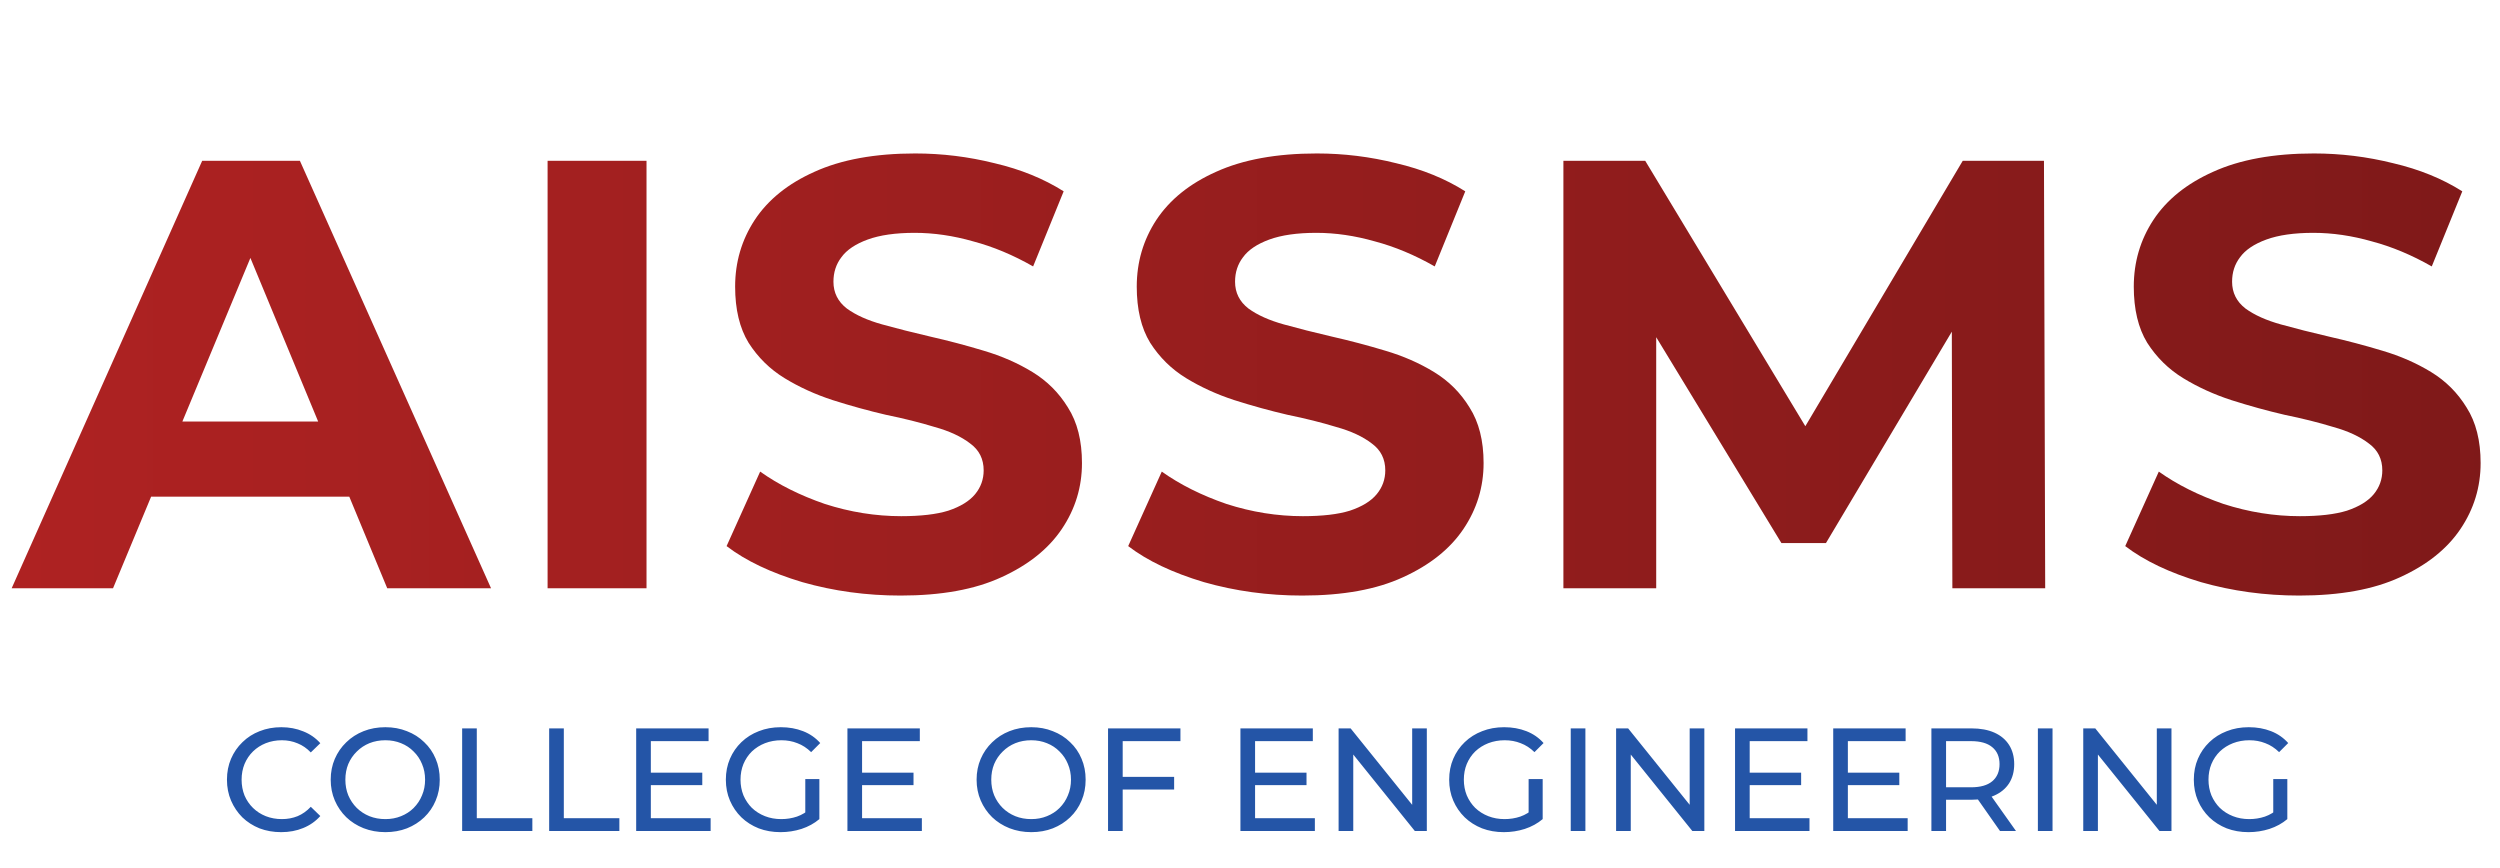 <svg width="170" height="59" viewBox="0 0 170 59" fill="none" xmlns="http://www.w3.org/2000/svg">
<path d="M0.794 40L13.749 10.934H20.393L33.39 40H26.331L15.701 14.339H18.358L7.687 40H0.794ZM7.272 33.772L9.057 28.664H24.006L25.833 33.772H7.272ZM37.236 40V10.934H43.963V40H37.236ZM61.242 40.498C58.916 40.498 56.688 40.194 54.556 39.585C52.425 38.948 50.709 38.131 49.408 37.135L51.691 32.069C52.937 32.955 54.404 33.688 56.093 34.27C57.809 34.823 59.539 35.1 61.283 35.1C62.612 35.1 63.678 34.976 64.481 34.727C65.311 34.45 65.92 34.076 66.308 33.605C66.695 33.135 66.889 32.595 66.889 31.986C66.889 31.211 66.584 30.602 65.975 30.159C65.366 29.688 64.564 29.315 63.567 29.038C62.571 28.733 61.463 28.456 60.245 28.207C59.055 27.93 57.851 27.598 56.633 27.211C55.442 26.823 54.349 26.325 53.352 25.716C52.356 25.107 51.539 24.304 50.903 23.308C50.294 22.311 49.989 21.038 49.989 19.488C49.989 17.826 50.432 16.318 51.318 14.961C52.231 13.577 53.588 12.484 55.387 11.681C57.214 10.851 59.498 10.435 62.238 10.435C64.065 10.435 65.865 10.657 67.636 11.1C69.408 11.515 70.972 12.152 72.329 13.01L70.252 18.117C68.896 17.342 67.54 16.775 66.183 16.415C64.827 16.027 63.498 15.833 62.197 15.833C60.896 15.833 59.83 15.986 58.999 16.29C58.169 16.595 57.574 16.996 57.214 17.494C56.854 17.965 56.674 18.519 56.674 19.155C56.674 19.903 56.979 20.512 57.588 20.982C58.197 21.425 58.999 21.785 59.996 22.062C60.993 22.339 62.086 22.616 63.276 22.892C64.494 23.169 65.699 23.488 66.889 23.847C68.107 24.207 69.214 24.692 70.211 25.301C71.207 25.91 72.01 26.712 72.619 27.709C73.256 28.706 73.574 29.965 73.574 31.488C73.574 33.121 73.118 34.616 72.204 35.972C71.29 37.329 69.92 38.422 68.093 39.253C66.294 40.083 64.01 40.498 61.242 40.498ZM88.552 40.498C86.226 40.498 83.998 40.194 81.866 39.585C79.735 38.948 78.018 38.131 76.717 37.135L79.001 32.069C80.247 32.955 81.714 33.688 83.403 34.27C85.119 34.823 86.849 35.1 88.593 35.1C89.922 35.1 90.987 34.976 91.79 34.727C92.621 34.45 93.23 34.076 93.617 33.605C94.005 33.135 94.199 32.595 94.199 31.986C94.199 31.211 93.894 30.602 93.285 30.159C92.676 29.688 91.873 29.315 90.877 29.038C89.88 28.733 88.773 28.456 87.555 28.207C86.365 27.93 85.16 27.598 83.942 27.211C82.752 26.823 81.659 26.325 80.662 25.716C79.665 25.107 78.849 24.304 78.212 23.308C77.603 22.311 77.299 21.038 77.299 19.488C77.299 17.826 77.742 16.318 78.627 14.961C79.541 13.577 80.897 12.484 82.697 11.681C84.524 10.851 86.808 10.435 89.548 10.435C91.375 10.435 93.174 10.657 94.946 11.1C96.718 11.515 98.282 12.152 99.638 13.01L97.562 18.117C96.206 17.342 94.849 16.775 93.493 16.415C92.136 16.027 90.808 15.833 89.507 15.833C88.206 15.833 87.14 15.986 86.309 16.29C85.479 16.595 84.884 16.996 84.524 17.494C84.164 17.965 83.984 18.519 83.984 19.155C83.984 19.903 84.288 20.512 84.897 20.982C85.506 21.425 86.309 21.785 87.306 22.062C88.302 22.339 89.396 22.616 90.586 22.892C91.804 23.169 93.008 23.488 94.199 23.847C95.417 24.207 96.524 24.692 97.52 25.301C98.517 25.91 99.32 26.712 99.929 27.709C100.566 28.706 100.884 29.965 100.884 31.488C100.884 33.121 100.427 34.616 99.514 35.972C98.6 37.329 97.23 38.422 95.403 39.253C93.603 40.083 91.32 40.498 88.552 40.498ZM106.311 40V10.934H111.875L124.249 31.446H121.301L133.467 10.934H138.99L139.073 40H132.761L132.72 20.609H133.882L124.166 36.927H121.135L111.211 20.609H112.622V40H106.311ZM156.35 40.498C154.024 40.498 151.796 40.194 149.664 39.585C147.533 38.948 145.817 38.131 144.516 37.135L146.799 32.069C148.045 32.955 149.512 33.688 151.201 34.27C152.917 34.823 154.647 35.1 156.391 35.1C157.72 35.1 158.786 34.976 159.589 34.727C160.419 34.45 161.028 34.076 161.416 33.605C161.803 33.135 161.997 32.595 161.997 31.986C161.997 31.211 161.692 30.602 161.083 30.159C160.474 29.688 159.672 29.315 158.675 29.038C157.678 28.733 156.571 28.456 155.353 28.207C154.163 27.93 152.959 27.598 151.741 27.211C150.55 26.823 149.457 26.325 148.46 25.716C147.464 25.107 146.647 24.304 146.01 23.308C145.401 22.311 145.097 21.038 145.097 19.488C145.097 17.826 145.54 16.318 146.426 14.961C147.339 13.577 148.696 12.484 150.495 11.681C152.322 10.851 154.606 10.435 157.346 10.435C159.173 10.435 160.973 10.657 162.744 11.1C164.516 11.515 166.08 12.152 167.436 13.01L165.36 18.117C164.004 17.342 162.647 16.775 161.291 16.415C159.935 16.027 158.606 15.833 157.305 15.833C156.004 15.833 154.938 15.986 154.107 16.29C153.277 16.595 152.682 16.996 152.322 17.494C151.962 17.965 151.782 18.519 151.782 19.155C151.782 19.903 152.087 20.512 152.696 20.982C153.305 21.425 154.107 21.785 155.104 22.062C156.101 22.339 157.194 22.616 158.384 22.892C159.602 23.169 160.807 23.488 161.997 23.847C163.215 24.207 164.322 24.692 165.319 25.301C166.315 25.91 167.118 26.712 167.727 27.709C168.364 28.706 168.682 29.965 168.682 31.488C168.682 33.121 168.225 34.616 167.312 35.972C166.398 37.329 165.028 38.422 163.201 39.253C161.402 40.083 159.118 40.498 156.35 40.498Z" fill="url(#paint0_linear_11_19)"/>
<path d="M19.12 56.586C18.588 56.586 18.097 56.499 17.645 56.327C17.2 56.147 16.811 55.898 16.479 55.579C16.154 55.254 15.898 54.875 15.712 54.443C15.526 54.011 15.433 53.536 15.433 53.018C15.433 52.5 15.526 52.025 15.712 51.593C15.898 51.161 16.157 50.786 16.489 50.467C16.821 50.141 17.21 49.892 17.655 49.72C18.107 49.54 18.598 49.45 19.13 49.45C19.668 49.45 20.163 49.544 20.615 49.73C21.073 49.909 21.462 50.178 21.781 50.537L21.133 51.165C20.867 50.886 20.568 50.68 20.236 50.547C19.904 50.407 19.549 50.337 19.17 50.337C18.778 50.337 18.412 50.404 18.073 50.537C17.741 50.67 17.452 50.856 17.206 51.095C16.961 51.334 16.768 51.62 16.628 51.952C16.496 52.277 16.429 52.633 16.429 53.018C16.429 53.404 16.496 53.762 16.628 54.094C16.768 54.42 16.961 54.702 17.206 54.941C17.452 55.181 17.741 55.367 18.073 55.5C18.412 55.633 18.778 55.699 19.17 55.699C19.549 55.699 19.904 55.633 20.236 55.5C20.568 55.36 20.867 55.148 21.133 54.862L21.781 55.49C21.462 55.848 21.073 56.121 20.615 56.307C20.163 56.493 19.665 56.586 19.12 56.586ZM26.206 56.586C25.674 56.586 25.179 56.496 24.721 56.317C24.269 56.137 23.877 55.888 23.545 55.569C23.213 55.244 22.953 54.865 22.767 54.433C22.581 54.001 22.488 53.53 22.488 53.018C22.488 52.507 22.581 52.035 22.767 51.603C22.953 51.171 23.213 50.796 23.545 50.477C23.877 50.151 24.269 49.899 24.721 49.72C25.172 49.54 25.667 49.45 26.206 49.45C26.737 49.45 27.225 49.54 27.671 49.72C28.122 49.892 28.514 50.141 28.846 50.467C29.185 50.786 29.444 51.161 29.624 51.593C29.81 52.025 29.903 52.5 29.903 53.018C29.903 53.536 29.81 54.011 29.624 54.443C29.444 54.875 29.185 55.254 28.846 55.579C28.514 55.898 28.122 56.147 27.671 56.327C27.225 56.499 26.737 56.586 26.206 56.586ZM26.206 55.699C26.591 55.699 26.946 55.633 27.272 55.5C27.604 55.367 27.89 55.181 28.129 54.941C28.375 54.696 28.564 54.41 28.697 54.084C28.837 53.759 28.906 53.404 28.906 53.018C28.906 52.633 28.837 52.277 28.697 51.952C28.564 51.626 28.375 51.344 28.129 51.105C27.89 50.859 27.604 50.67 27.272 50.537C26.946 50.404 26.591 50.337 26.206 50.337C25.814 50.337 25.451 50.404 25.119 50.537C24.794 50.67 24.508 50.859 24.262 51.105C24.016 51.344 23.824 51.626 23.684 51.952C23.551 52.277 23.485 52.633 23.485 53.018C23.485 53.404 23.551 53.759 23.684 54.084C23.824 54.41 24.016 54.696 24.262 54.941C24.508 55.181 24.794 55.367 25.119 55.5C25.451 55.633 25.814 55.699 26.206 55.699ZM31.426 56.506V49.53H32.422V55.639H36.2V56.506H31.426ZM37.343 56.506V49.53H38.34V55.639H42.117V56.506H37.343ZM44.167 52.54H47.755V53.387H44.167V52.54ZM44.257 55.639H48.323V56.506H43.26V49.53H48.183V50.397H44.257V55.639ZM53.076 56.586C52.538 56.586 52.043 56.499 51.591 56.327C51.139 56.147 50.747 55.898 50.415 55.579C50.083 55.254 49.824 54.875 49.638 54.443C49.452 54.011 49.358 53.536 49.358 53.018C49.358 52.5 49.452 52.025 49.638 51.593C49.824 51.161 50.083 50.786 50.415 50.467C50.754 50.141 51.149 49.892 51.601 49.72C52.053 49.54 52.551 49.45 53.096 49.45C53.647 49.45 54.152 49.54 54.61 49.72C55.069 49.899 55.458 50.168 55.776 50.527L55.158 51.145C54.873 50.866 54.561 50.663 54.222 50.537C53.89 50.404 53.528 50.337 53.136 50.337C52.737 50.337 52.365 50.404 52.019 50.537C51.681 50.67 51.385 50.856 51.132 51.095C50.887 51.334 50.694 51.62 50.554 51.952C50.422 52.277 50.355 52.633 50.355 53.018C50.355 53.397 50.422 53.752 50.554 54.084C50.694 54.41 50.887 54.696 51.132 54.941C51.385 55.181 51.681 55.367 52.019 55.5C52.358 55.633 52.727 55.699 53.126 55.699C53.498 55.699 53.853 55.642 54.192 55.529C54.537 55.41 54.856 55.214 55.148 54.941L55.717 55.699C55.371 55.991 54.966 56.214 54.501 56.367C54.042 56.513 53.567 56.586 53.076 56.586ZM54.76 55.569V52.978H55.717V55.699L54.76 55.569ZM58.532 52.54H62.119V53.387H58.532V52.54ZM58.621 55.639H62.687V56.506H57.625V49.53H62.548V50.397H58.621V55.639ZM70.126 56.586C69.595 56.586 69.1 56.496 68.641 56.317C68.19 56.137 67.798 55.888 67.465 55.569C67.133 55.244 66.874 54.865 66.688 54.433C66.502 54.001 66.409 53.53 66.409 53.018C66.409 52.507 66.502 52.035 66.688 51.603C66.874 51.171 67.133 50.796 67.465 50.477C67.798 50.151 68.19 49.899 68.641 49.72C69.093 49.54 69.588 49.45 70.126 49.45C70.658 49.45 71.146 49.54 71.591 49.72C72.043 49.892 72.435 50.141 72.767 50.467C73.106 50.786 73.365 51.161 73.544 51.593C73.731 52.025 73.823 52.5 73.823 53.018C73.823 53.536 73.731 54.011 73.544 54.443C73.365 54.875 73.106 55.254 72.767 55.579C72.435 55.898 72.043 56.147 71.591 56.327C71.146 56.499 70.658 56.586 70.126 56.586ZM70.126 55.699C70.512 55.699 70.867 55.633 71.192 55.5C71.525 55.367 71.81 55.181 72.05 54.941C72.295 54.696 72.485 54.41 72.618 54.084C72.757 53.759 72.827 53.404 72.827 53.018C72.827 52.633 72.757 52.277 72.618 51.952C72.485 51.626 72.295 51.344 72.05 51.105C71.81 50.859 71.525 50.67 71.192 50.537C70.867 50.404 70.512 50.337 70.126 50.337C69.734 50.337 69.372 50.404 69.04 50.537C68.714 50.67 68.429 50.859 68.183 51.105C67.937 51.344 67.744 51.626 67.605 51.952C67.472 52.277 67.406 52.633 67.406 53.018C67.406 53.404 67.472 53.759 67.605 54.084C67.744 54.41 67.937 54.696 68.183 54.941C68.429 55.181 68.714 55.367 69.04 55.5C69.372 55.633 69.734 55.699 70.126 55.699ZM76.243 52.829H79.841V53.686H76.243V52.829ZM76.343 56.506H75.347V49.53H80.27V50.397H76.343V56.506ZM85.256 52.54H88.843V53.387H85.256V52.54ZM85.345 55.639H89.411V56.506H84.349V49.53H89.272V50.397H85.345V55.639ZM91.025 56.506V49.53H91.842L96.456 55.26H96.028V49.53H97.024V56.506H96.207L91.593 50.776H92.022V56.506H91.025ZM102.261 56.586C101.723 56.586 101.228 56.499 100.777 56.327C100.325 56.147 99.933 55.898 99.601 55.579C99.268 55.254 99.009 54.875 98.823 54.443C98.637 54.011 98.544 53.536 98.544 53.018C98.544 52.5 98.637 52.025 98.823 51.593C99.009 51.161 99.268 50.786 99.601 50.467C99.939 50.141 100.335 49.892 100.786 49.72C101.238 49.54 101.737 49.45 102.281 49.45C102.833 49.45 103.338 49.54 103.796 49.72C104.255 49.899 104.643 50.168 104.962 50.527L104.344 51.145C104.059 50.866 103.746 50.663 103.407 50.537C103.075 50.404 102.713 50.337 102.321 50.337C101.923 50.337 101.551 50.404 101.205 50.537C100.866 50.67 100.571 50.856 100.318 51.095C100.072 51.334 99.88 51.62 99.74 51.952C99.607 52.277 99.541 52.633 99.541 53.018C99.541 53.397 99.607 53.752 99.74 54.084C99.88 54.41 100.072 54.696 100.318 54.941C100.571 55.181 100.866 55.367 101.205 55.5C101.544 55.633 101.913 55.699 102.311 55.699C102.683 55.699 103.039 55.642 103.378 55.529C103.723 55.41 104.042 55.214 104.334 54.941L104.902 55.699C104.557 55.991 104.152 56.214 103.686 56.367C103.228 56.513 102.753 56.586 102.261 56.586ZM103.946 55.569V52.978H104.902V55.699L103.946 55.569ZM106.81 56.506V49.53H107.807V56.506H106.81ZM109.895 56.506V49.53H110.713L115.327 55.26H114.898V49.53H115.895V56.506H115.077L110.463 50.776H110.892V56.506H109.895ZM118.89 52.54H122.477V53.387H118.89V52.54ZM118.979 55.639H123.045V56.506H117.983V49.53H122.906V50.397H118.979V55.639ZM125.566 52.54H129.153V53.387H125.566V52.54ZM125.655 55.639H129.721V56.506H124.659V49.53H129.582V50.397H125.655V55.639ZM131.335 56.506V49.53H134.056C134.667 49.53 135.188 49.627 135.62 49.819C136.052 50.012 136.384 50.291 136.617 50.656C136.849 51.022 136.966 51.457 136.966 51.962C136.966 52.467 136.849 52.902 136.617 53.267C136.384 53.626 136.052 53.902 135.62 54.094C135.188 54.287 134.667 54.383 134.056 54.383H131.883L132.332 53.925V56.506H131.335ZM135.999 56.506L134.225 53.975H135.291L137.085 56.506H135.999ZM132.332 54.025L131.883 53.536H134.026C134.664 53.536 135.145 53.4 135.471 53.128C135.803 52.849 135.969 52.46 135.969 51.962C135.969 51.464 135.803 51.078 135.471 50.806C135.145 50.533 134.664 50.397 134.026 50.397H131.883L132.332 49.899V54.025ZM138.576 56.506V49.53H139.572V56.506H138.576ZM141.661 56.506V49.53H142.478L147.092 55.26H146.663V49.53H147.66V56.506H146.843L142.229 50.776H142.657V56.506H141.661ZM152.897 56.586C152.359 56.586 151.864 56.499 151.412 56.327C150.961 56.147 150.569 55.898 150.236 55.579C149.904 55.254 149.645 54.875 149.459 54.443C149.273 54.011 149.18 53.536 149.18 53.018C149.18 52.5 149.273 52.025 149.459 51.593C149.645 51.161 149.904 50.786 150.236 50.467C150.575 50.141 150.97 49.892 151.422 49.72C151.874 49.54 152.372 49.45 152.917 49.45C153.469 49.45 153.973 49.54 154.432 49.72C154.89 49.899 155.279 50.168 155.598 50.527L154.98 51.145C154.694 50.866 154.382 50.663 154.043 50.537C153.711 50.404 153.349 50.337 152.957 50.337C152.558 50.337 152.186 50.404 151.841 50.537C151.502 50.67 151.206 50.856 150.954 51.095C150.708 51.334 150.515 51.62 150.376 51.952C150.243 52.277 150.177 52.633 150.177 53.018C150.177 53.397 150.243 53.752 150.376 54.084C150.515 54.41 150.708 54.696 150.954 54.941C151.206 55.181 151.502 55.367 151.841 55.5C152.18 55.633 152.548 55.699 152.947 55.699C153.319 55.699 153.674 55.642 154.013 55.529C154.359 55.41 154.678 55.214 154.97 54.941L155.538 55.699C155.193 55.991 154.787 56.214 154.322 56.367C153.864 56.513 153.389 56.586 152.897 56.586ZM154.581 55.569V52.978H155.538V55.699L154.581 55.569Z" fill="#2455A7"/>
<defs>
<linearGradient id="paint0_linear_11_19" x1="1" y1="25.5" x2="170" y2="25.5" gradientUnits="userSpaceOnUse">
<stop stop-color="#AE2222"/>
<stop offset="1" stop-color="#7F1919"/>
</linearGradient>
</defs>
</svg>
